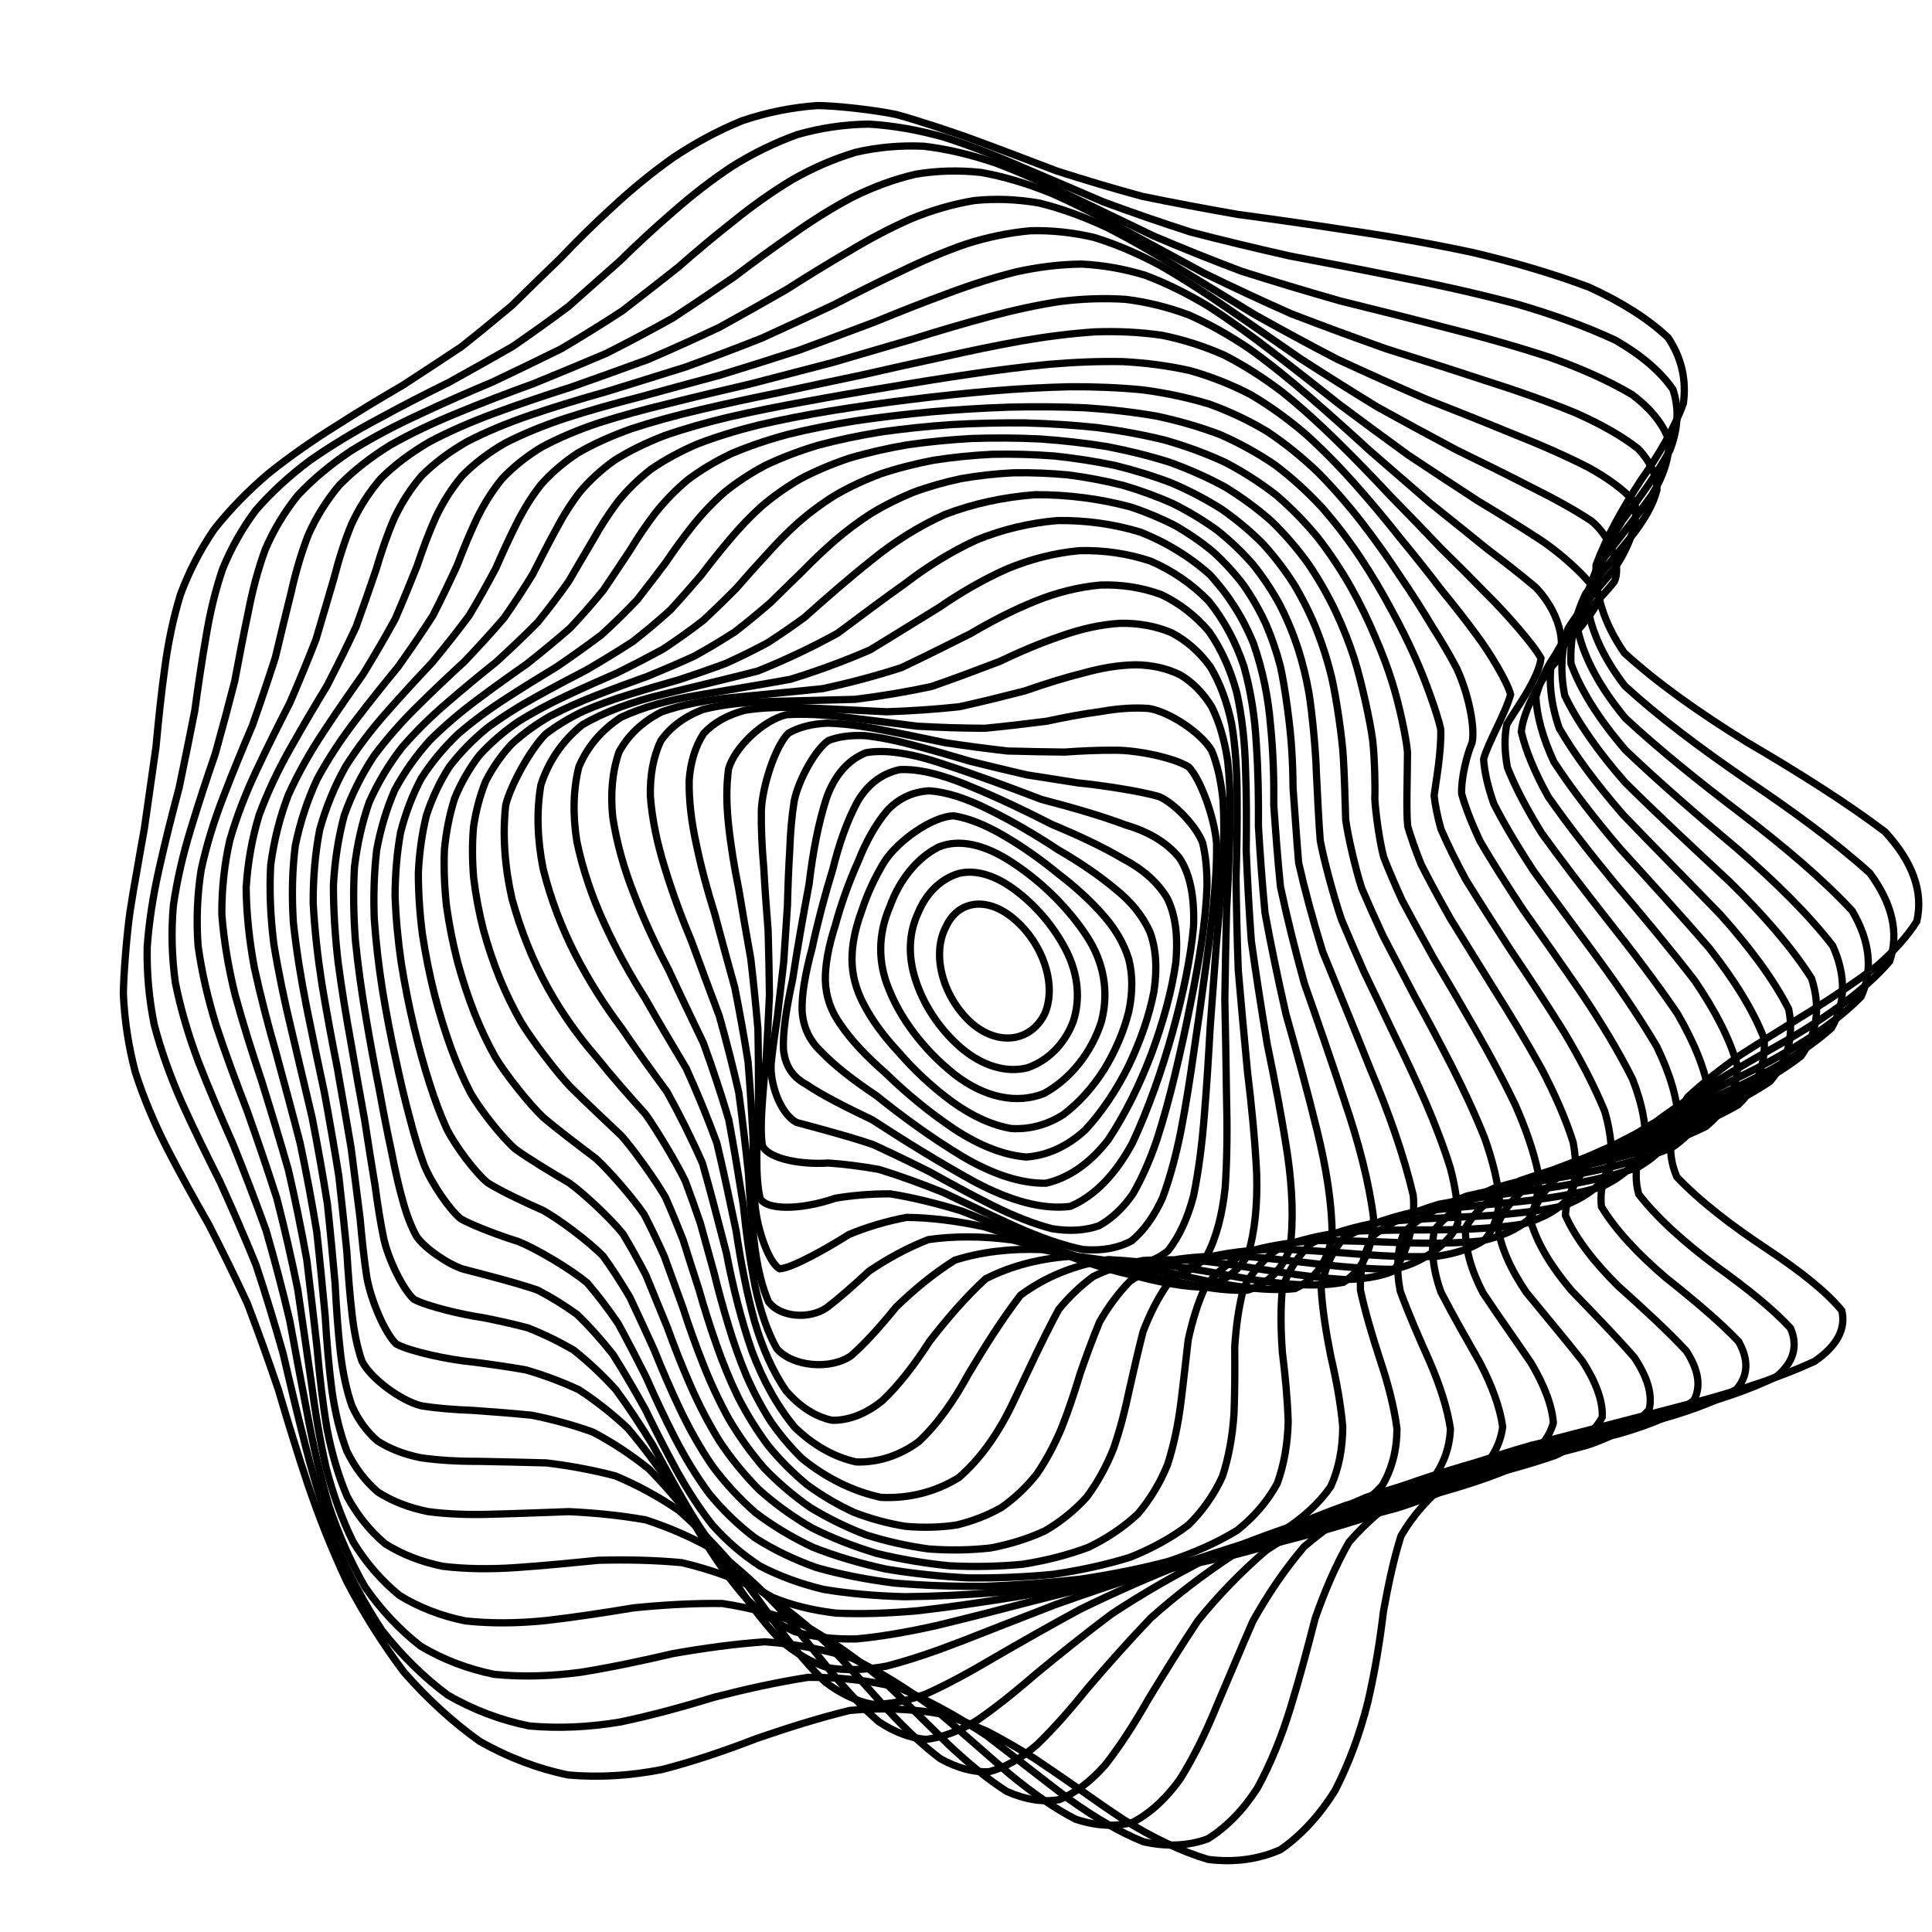 <svg xmlns="http://www.w3.org/2000/svg" version="1.1" xmlns:xlink="http://www.w3.org/1999/xlink" xmlns:svgjs="http://svgjs.dev/svgjs" viewBox="0 0 800 800"><defs><linearGradient x1="50%" y1="0%" x2="50%" y2="100%" id="ccchaos-grad"><stop stop-color="hsl(265, 55%, 30%)" stop-opacity="1" offset="0%"></stop><stop stop-color="hsl(265, 55%, 60%)" stop-opacity="1" offset="100%"></stop></linearGradient></defs><g stroke-width="3" stroke="url(#ccchaos-grad)" fill="none" stroke-linecap="round"><path d="M371.14 47.43C379.48 49.65 396.06 55.14 404.33 58.25 415.38 62.31 426.47 66.56 437.67 70.83 449.07 74.48 460.77 77.97 472.9 81.28 485.44 83.87 498.63 86.35 512.56 88.79 527.07 90.75 542.43 92.92 558.57 95.41 575.13 97.81 592.21 100.81 609.49 104.48 626.4 108.42 642.73 113.21 657.85 118.86 671.29 124.98 682.47 131.99 690.76 139.85 696.29 148.18 698.4 157.29 697.04 167.06 693.37 177.2 687.18 187.89 679.37 199.01 671.97 210.36 665.35 222.04 660.89 233.94 660.41 245.95 664.13 258.11 672.61 270.36 686.02 282.64 703.38 294.98 723.38 307.34 744.4 319.69 764.2 332.07 780.55 344.44 791.91 356.8 796.54 369.17 793.7 381.52 789.8 387.7 784.22 393.87 777.14 400.04 768.99 406.2 759.85 412.36 750.04 418.5 740.11 424.64 730.3 430.69 720.97 436.65 712.49 442.61 705.06 448.47 698.87 454.23 691.21 465.72 689.82 476.78 694.33 487.34 704.34 497.83 717.44 507.77 731.53 517.09 745.39 526.29 756.24 534.84 762.65 542.68 764.46 550.38 760.56 557.39 751.37 563.71 737.89 569.96 720.85 575.62 701.63 580.77 681.46 586.09 661.55 591.11 642.92 596 626.26 601.43 612.06 607.05 600.45 613.05 591.57 620 584.96 627.62 580.11 636.03 577.1 645.61 574.87 656.06 572.85 667.31 571.4 679.48 569.35 692.12 566.37 704.92 563.12 717.79 558.62 730.11 552.82 741.39 546.5 751.55 538.93 759.86 530.24 765.9 521.13 769.93 511.09 771.3 500.28 769.95 489.26 766.67 477.66 761.11 465.59 753.67 459.53 749.69 453.38 745.44 447.15 741.02 440.91 736.68 434.59 732.33 428.21 728.05 421.82 724.09 415.44 720.41 409.07 717.05 402.7 714.19 396.33 711.75 389.98 709.74 377.26 707.5 364.55 707.07 351.83 708.26 339.05 711.39 326.22 715.42 313.33 719.86 300.36 724.89 287.32 729.32 274.26 732.69 261.2 735.28 248.19 736.11 235.35 734.99 222.73 732.4 210.45 727.72 198.69 721.09 187.44 713.06 176.91 703.4 167.28 692.42 158.36 680.59 150.42 667.92 143.54 654.71 137.27 641.3 131.91 627.75 127.35 614.27 122.94 601.03 118.97 588.05 115.26 575.4 111.1 563.17 106.86 551.29 102.43 539.73 97.26 528.56 91.87 517.63 86.34 506.86 80.34 496.37 74.53 485.92 69.14 475.44 63.9 465.12 59.48 454.67 56.06 444.05 53.24 433.49 51.58 422.69 51.08 411.64 51.14 403.33 52.57 386.37 53.81 377.72 54.68 371.94 55.67 366.16 56.73 360.39 57.71 354.62 58.73 348.86 59.77 343.13 61.41 331.67 63.03 320.33 64.61 309.15 65.62 298.04 66.78 287.16 68.23 276.57 69.62 266.11 71.72 256 74.68 246.32 78.19 236.8 82.84 227.77 88.63 219.27 95.17 210.95 102.76 203.19 111.23 196.01 120.06 188.95 129.4 182.43 139.01 176.44 148.37 170.43 157.65 164.83 166.72 159.58 175.13 154.09 183.22 148.8 191.02 143.61 198.13 137.97 205.07 132.28 211.98 126.5 218.43 120.13 225.07 113.62 232 106.98 238.78 99.83 246.02 92.67 253.77 85.62 261.57 78.38 269.93 71.51 278.82 65.22 287.83 59.2 297.34 54.06 307.28 50 317.3 46.61 327.69 44.49 338.37 43.71 346.42 43.73 362.81 45.62 371.13 47.43" stroke-dasharray="0 0" transform="rotate(0, 400, 400)" opacity="0.38"></path><path d="M373.63 57.75C384.48 60.63 395.45 64.29 406.54 68.5 417.69 72.56 429.06 76.81 440.69 81.1 452.53 84.81 464.79 88.39 477.57 91.78 490.69 94.48 504.46 97.06 518.9 99.57 533.73 101.58 549.2 103.74 565.18 106.16 581.25 108.43 597.45 111.21 613.41 114.58 628.65 118.14 642.88 122.48 655.52 127.61 666.33 133.14 674.72 139.53 680.24 146.72 683.27 154.37 683.25 162.78 680.3 171.87 675.72 181.34 669.37 191.38 662.16 201.9 656.01 212.66 651.2 223.8 648.93 235.22 650.66 246.76 656.47 258.51 666.62 270.38 681.08 282.31 698.8 294.32 718.45 306.36 738.52 318.42 756.96 330.5 771.77 342.56 781.71 354.63 785.27 366.68 781.88 378.67 772.58 390.68 757.85 402.62 739.49 414.46 720.69 426.31 703.48 437.75 689.97 448.76 681.95 459.74 679.7 470.25 682.98 480.25 691.55 490.18 703.34 499.56 716.48 508.34 729.94 517.03 741.12 525.09 748.61 532.51 752.16 539.85 750.53 546.58 743.86 552.72 732.98 558.88 718.3 564.58 700.97 569.9 682.11 575.47 662.78 580.89 644.02 586.29 626.51 592.29 610.89 598.57 597.44 605.28 586.38 612.91 577.5 621.19 570.48 630.22 565.4 640.28 561.43 651.07 558.08 662.51 555.61 674.66 553 687.09 549.87 699.5 546.8 711.8 542.8 723.41 537.75 733.87 532.39 743.17 525.89 750.63 518.31 755.89 510.42 759.25 501.54 760.11 491.81 758.45 481.88 755.04 471.23 749.53 459.98 742.31 448.66 734.57 436.82 726.18 424.54 717.74 412.25 710.5 399.84 704.44 387.35 699.87 374.86 697.46 362.27 696.72 349.61 697.5 336.93 700.12 324.16 703.65 311.33 707.65 298.51 712.32 285.65 716.54 272.83 719.91 260.13 722.69 247.57 723.94 235.29 723.44 223.33 721.65 211.83 717.93 200.94 712.36 190.61 705.46 181.07 696.94 172.46 687.06 164.52 676.28 157.53 664.55 151.53 652.14 146.01 639.41 141.28 626.38 137.21 613.27 133.15 600.25 129.38 587.37 125.76 574.71 121.58 562.37 117.24 550.31 112.65 538.54 107.31 527.11 101.74 515.91 96.04 504.9 89.91 494.15 84 483.5 78.54 472.89 73.29 462.44 68.89 451.93 65.53 441.34 62.84 430.81 61.32 420.14 60.99 409.3 61.22 398.47 62.4 387.46 64.36 376.26 66.27 365.06 68.49 353.96 70.82 342.98 72.54 332.02 74.17 321.23 75.7 310.65 76.6 300.12 77.58 289.86 78.79 279.93 79.88 270.1 81.63 260.64 84.18 251.62 87.25 242.73 91.43 234.31 96.75 226.41 102.84 218.63 110.02 211.37 118.15 204.64 126.75 197.97 135.96 191.78 145.55 186.03 155.05 180.2 164.57 174.7 173.96 169.47 182.8 163.97 191.35 158.59 199.61 153.26 207.18 147.46 214.53 141.6 221.74 135.63 228.42 129.1 235.16 122.44 242.06 115.69 248.69 108.48 255.66 101.31 263.03 94.3 270.33 87.16 278.12 80.43 286.41 74.3 294.73 68.49 303.56 63.56 312.85 59.7 322.17 56.5 331.93 54.54 342.08 53.88 352.24 53.96 362.76 55.27 373.62 57.74" stroke-dasharray="0 0" transform="rotate(2.906, 400, 400)" opacity="0.93"></path><path d="M378.92 68.06C389.58 70.93 400.5 74.56 411.67 78.74 422.9 82.77 434.48 87.03 446.43 91.33 458.56 95.1 471.17 98.75 484.31 102.23 497.7 105.04 511.66 107.72 526.15 110.32 540.83 112.4 555.91 114.58 571.18 116.96 586.25 119.14 601.08 121.74 615.28 124.86 628.5 128.1 640.39 132.03 650.45 136.69 658.67 141.68 664.45 147.46 667.52 154.02 668.48 160.99 666.83 168.72 662.85 177.11 657.91 185.87 651.9 195.24 645.71 205.1 641.1 215.23 638.26 225.76 638.18 236.61 642.01 247.63 649.68 258.88 661.24 270.28 676.47 281.78 694.29 293.38 713.41 305.03 732.41 316.72 749.44 328.43 762.75 340.12 771.34 351.83 773.91 363.51 770.02 375.11 760.75 386.72 746.51 398.25 728.95 409.65 710.96 421.04 694.38 432.01 681.1 442.53 672.79 453.02 669.75 463.03 671.87 472.53 679.05 481.98 689.5 490.88 701.6 499.22 714.5 507.49 725.76 515.19 734.03 522.32 739.05 529.42 739.43 536.01 735.12 542.11 726.8 548.31 714.56 554.16 699.36 559.75 682.19 565.67 663.93 571.54 645.56 577.51 627.78 584.09 611.28 591.01 596.48 598.38 583.61 606.62 572.72 615.48 563.66 625 556.47 635.41 550.6 646.42 545.64 657.91 541.78 669.92 538.16 682.03 534.41 693.95 530.99 705.62 526.99 716.47 522.21 726.1 517.33 734.56 511.5 741.19 504.71 745.71 497.7 748.44 489.76 748.84 480.93 746.89 471.94 743.38 462.17 737.95 451.69 730.96 441.14 723.53 429.98 715.5 418.25 707.42 406.52 700.46 394.54 694.56 382.39 690.01 370.26 687.46 357.96 686.43 345.54 686.82 333.15 688.96 320.66 692 308.12 695.54 295.68 699.82 283.24 703.81 270.91 707.1 258.8 710 246.92 711.56 235.41 711.59 224.3 710.5 213.73 707.65 203.85 703.06 194.54 697.23 186.05 689.83 178.48 681.04 171.5 671.34 165.42 660.61 160.21 649.11 155.35 637.16 151.14 624.79 147.45 612.19 143.62 599.57 139.95 586.95 136.3 574.45 132.03 562.15 127.52 550.06 122.72 538.21 117.18 526.63 111.41 515.27 105.54 504.11 99.29 493.18 93.3 482.37 87.81 471.67 82.58 461.11 78.25 450.56 74.99 440 72.44 429.51 71.08 418.94 70.94 408.3 71.37 397.67 72.75 386.92 74.91 376.08 77.01 365.24 79.39 354.55 81.84 344.05 83.65 333.56 85.31 323.29 86.81 313.27 87.64 303.3 88.49 293.62 89.49 284.3 90.32 275.04 91.72 266.18 93.88 257.76 96.49 249.42 100.18 241.55 104.99 234.16 110.57 226.84 117.27 220 124.97 213.63 133.24 207.26 142.21 201.29 151.68 195.71 161.2 189.98 170.86 184.51 180.5 179.26 189.71 173.68 198.7 168.17 207.42 162.68 215.51 156.72 223.34 150.67 230.97 144.51 238.04 137.83 245.06 131.05 252.14 124.21 258.85 116.99 265.78 109.84 273.01 102.89 280.06 95.87 287.53 89.31 295.45 83.37 303.3 77.77 311.65 73.06 320.47 69.4 329.28 66.4 338.56 64.6 348.31 64.06 358.05 64.22 368.25 65.58 378.91 68.06" stroke-dasharray="0 0" transform="rotate(5.812, 400, 400)" opacity="0.98"></path><path d="M386.47 78.37C396.98 81.23 407.84 84.82 419.04 88.95 430.3 92.97 441.97 97.21 454.06 101.52 466.28 105.33 478.98 109.05 492.14 112.62 505.44 115.54 519.19 118.33 533.28 121.03 547.36 123.19 561.57 125.42 575.67 127.79 589.33 129.92 602.42 132.39 614.56 135.31 625.58 138.28 635.06 141.85 642.6 146.08 648.4 150.57 651.89 155.81 652.93 161.76 652.31 168.08 649.58 175.13 645.13 182.83 640.33 190.89 635.09 199.55 630.27 208.72 627.4 218.18 626.59 228.06 628.64 238.29 634.41 248.71 643.69 259.39 656.39 270.26 672.11 281.25 689.8 292.37 708.2 303.55 726.04 314.8 741.65 326.08 753.49 337.35 760.8 348.64 762.45 359.9 758.13 371.08 748.92 382.27 735.18 393.36 718.4 404.3 701.23 415.25 685.27 425.76 672.24 435.82 663.71 445.86 659.96 455.42 661 464.48 666.85 473.51 675.96 482.03 686.95 490.02 699.12 497.98 710.25 505.43 719.03 512.39 725.2 519.37 727.33 525.93 725.18 532.11 719.29 538.44 709.52 544.54 696.59 550.49 681.39 556.81 664.59 563.17 647.11 569.71 629.61 576.85 612.79 584.37 597.15 592.34 582.96 601.1 570.44 610.42 559.58 620.31 550.43 630.94 542.66 642.03 535.99 653.44 530.51 665.19 525.58 676.89 520.83 688.24 516.64 699.21 512.18 709.28 507.24 718.08 502.39 725.7 496.83 731.54 490.47 735.35 484 737.51 476.7 737.49 468.56 735.3 460.31 731.71 451.27 726.38 441.49 719.62 431.65 712.5 421.15 704.84 410.01 697.11 398.87 690.42 387.42 684.68 375.74 680.17 364.09 677.49 352.23 676.2 340.24 676.22 328.33 677.91 316.32 680.46 304.31 683.55 292.44 687.43 280.65 691.13 269.04 694.3 257.71 697.23 246.7 699.02 236.13 699.47 226.01 698.98 216.49 696.89 207.69 693.2 199.45 688.38 192 682.04 185.43 674.34 179.36 665.72 174.09 656.03 169.57 645.48 165.24 634.42 161.43 622.82 157.98 610.87 154.26 598.78 150.58 586.58 146.81 574.39 142.36 562.29 137.63 550.32 132.59 538.53 126.82 526.94 120.85 515.53 114.82 504.32 108.48 493.3 102.45 482.42 96.96 471.67 91.8 461.05 87.56 450.49 84.44 439.98 82.05 429.54 80.88 419.09 80.92 408.63 81.55 398.19 83.12 387.71 85.46 377.2 87.74 366.69 90.27 356.39 92.83 346.34 94.73 336.29 96.45 326.49 97.96 317 98.75 307.53 99.49 298.39 100.32 289.61 100.92 280.89 102.01 272.55 103.79 264.65 105.95 256.79 109.14 249.38 113.41 242.41 118.43 235.47 124.59 228.95 131.78 222.85 139.6 216.7 148.23 210.88 157.46 205.38 166.87 199.69 176.55 194.2 186.33 188.85 195.82 183.16 205.18 177.5 214.32 171.83 222.92 165.69 231.26 159.46 239.38 153.14 246.94 146.34 254.39 139.46 261.79 132.56 268.78 125.34 275.88 118.24 283.18 111.39 290.23 104.53 297.61 98.15 305.36 92.42 312.98 87.05 321.05 82.57 329.59 79.12 338.07 76.31 347.04 74.67 356.52 74.25 365.97 74.5 375.94 75.89 386.46 78.37" stroke-dasharray="0 0" transform="rotate(8.719, 400, 400)" opacity="0.26"></path><path d="M395.45 88.68C405.85 91.52 416.62 95.07 427.76 99.15 438.95 103.13 450.56 107.35 462.56 111.66 474.65 115.52 487.14 119.29 499.98 122.94 512.87 125.97 526.02 128.88 539.28 131.67 552.38 133.94 565.34 136.24 577.9 138.63 589.86 140.73 600.99 143.13 610.94 145.89 619.73 148.63 626.88 151.91 632.11 155.77 636.6 162.19 633.59 178.85 627.55 189.08 623.36 196.44 619.26 204.39 616.04 212.87 615.02 221.62 616.24 230.82 620.29 240.39 627.78 250.16 638.42 260.23 651.95 270.51 667.91 280.92 685.25 291.5 702.79 302.16 719.39 312.9 733.57 323.7 743.98 334.49 750.09 345.33 750.9 356.13 746.21 366.85 737.1 377.59 723.86 388.24 707.85 398.73 691.47 409.22 676.14 419.3 663.4 428.93 654.7 438.55 650.33 447.72 650.37 456.42 654.95 465.1 662.74 473.31 672.57 481.05 683.89 488.8 694.67 496.1 703.71 502.99 710.75 509.95 714.32 516.58 714.08 522.92 710.45 529.47 703.08 535.88 692.49 542.23 679.45 548.97 664.43 555.84 648.25 562.92 631.54 570.58 614.94 578.62 599 587.1 584.02 596.27 570.32 605.93 558.03 616.06 547.19 626.77 537.69 637.81 529.34 649.02 522.19 660.41 515.78 671.6 509.82 682.32 504.54 692.56 499.29 701.82 493.83 709.79 488.62 716.6 482.94 721.68 476.67 724.83 470.41 726.46 463.45 726.06 455.77 723.67 448.02 720.04 439.54 714.81 430.36 708.3 421.13 701.49 411.23 694.18 400.7 686.8 390.18 680.38 379.31 674.81 368.2 670.34 357.13 667.55 345.86 666.03 334.47 665.71 323.19 666.96 311.85 669.05 300.55 671.69 289.44 675.15 278.47 678.54 267.76 681.52 257.37 684.41 247.36 686.35 237.86 687.13 228.8 687.14 220.37 685.71 212.67 682.82 205.46 678.93 199.01 673.58 193.36 666.92 188.09 659.38 183.5 650.74 179.52 641.19 175.6 631.07 172.03 620.33 168.7 609.13 164.96 597.71 161.17 586.05 157.2 574.31 152.51 562.58 147.51 550.88 142.2 539.28 136.21 527.82 130.05 516.49 123.88 505.33 117.48 494.32 111.44 483.45 105.99 472.73 100.94 462.12 96.85 451.6 93.88 441.18 91.68 430.82 90.7 420.5 90.93 410.23 91.75 399.98 93.5 389.75 96 379.55 98.45 369.35 101.11 359.42 103.79 349.78 105.8 340.13 107.58 330.78 109.11 321.76 109.9 312.74 110.58 304.08 111.28 295.78 111.68 287.51 112.5 279.63 113.91 272.16 115.65 264.71 118.33 257.67 122.04 251.04 126.48 244.39 132.03 238.11 138.65 232.19 145.94 226.17 154.11 220.43 162.97 214.94 172.15 209.23 181.71 203.66 191.49 198.19 201.14 192.36 210.75 186.53 220.23 180.67 229.28 174.37 238.11 167.98 246.73 161.5 254.83 154.6 262.77 147.66 270.61 140.74 278.01 133.56 285.45 126.55 292.99 119.83 300.24 113.14 307.72 106.97 315.49 101.46 323.1 96.33 331.09 92.08 339.51 88.85 347.84 86.24 356.64 84.76 365.96 84.45 375.23 84.78 385.05 86.21 395.44 88.68" stroke-dasharray="0 0" transform="rotate(11.625, 400, 400)" opacity="0.84"></path><path d="M404.93 98.99C415.2 101.81 425.82 105.31 436.79 109.32 447.79 113.27 459.16 117.46 470.84 121.76 482.56 125.64 494.57 129.47 506.78 133.19 518.93 136.33 531.14 139.35 543.26 142.25 555.07 144.63 566.5 147.01 577.31 149.46 587.42 151.58 596.51 153.93 604.3 156.58 613.5 160.67 621.33 171.54 619.92 178.57 617.71 183.71 614.42 189.5 610.53 195.89 607.3 202.57 604.62 209.84 603.16 217.62 604.04 225.66 607.21 234.17 613.08 243.06 622.05 252.15 633.76 261.56 647.84 271.22 663.78 281.01 680.59 290.99 697.13 301.09 712.44 311.28 725.19 321.54 734.25 331.82 739.22 342.15 739.27 352.47 734.27 362.72 725.29 372.99 712.56 383.17 697.3 393.22 681.71 403.27 667 412.93 654.58 422.18 645.76 431.42 640.86 440.24 639.98 448.64 643.36 457.04 649.85 465.02 658.48 472.6 668.84 480.2 679.1 487.44 688.15 494.35 695.77 501.37 700.49 508.13 701.9 514.71 700.31 521.52 695.2 528.27 686.93 535.04 676.15 542.2 663.14 549.53 648.59 557.11 633.1 565.23 617.21 573.71 601.51 582.58 586.27 592.05 571.9 601.93 558.63 612.16 546.48 622.83 535.54 633.69 525.7 644.59 516.97 655.52 509.08 666.13 501.81 676.16 495.28 685.63 489.01 694.08 482.79 701.23 476.92 707.25 470.82 711.61 464.35 714.15 457.98 715.29 451.1 714.56 443.64 712.01 436.16 708.35 428.07 703.26 419.36 696.99 410.61 690.48 401.26 683.52 391.32 676.49 381.39 670.34 371.15 664.94 360.68 660.52 350.27 657.64 339.69 655.91 329.04 655.29 318.5 656.13 307.97 657.77 297.54 659.96 287.31 662.99 277.3 666.04 267.61 668.8 258.23 671.59 249.29 673.59 240.9 674.6 232.92 675.01 225.56 674.15 218.91 671.96 212.66 668.89 207.11 664.47 202.25 658.79 197.63 652.28 193.57 644.68 189.99 636.14 186.3 627.01 182.84 617.18 179.48 606.82 175.63 596.16 171.63 585.18 167.38 574.01 162.41 562.76 157.12 551.47 151.52 540.2 145.32 529 138.99 517.88 132.71 506.89 126.29 496 120.29 485.24 114.93 474.63 110.02 464.1 106.11 453.69 103.33 443.4 101.34 433.16 100.56 423 100.98 412.94 101.99 402.89 103.91 392.91 106.55 383.01 109.15 373.12 111.94 363.52 114.71 354.25 116.83 344.98 118.7 336.02 120.28 327.41 121.09 318.81 121.74 310.55 122.35 302.67 122.6 294.79 123.18 287.28 124.27 280.17 125.6 273.04 127.8 266.28 130.95 259.9 134.78 253.45 139.7 247.33 145.67 241.52 152.36 235.56 159.97 229.83 168.35 224.3 177.15 218.51 186.45 212.83 196.09 207.21 205.74 201.23 215.47 195.23 225.16 189.18 234.56 182.72 243.8 176.19 252.85 169.6 261.47 162.64 269.92 155.67 278.23 148.76 286.13 141.65 294 134.76 301.9 128.19 309.48 121.71 317.22 115.76 325.17 110.49 332.93 105.62 341 101.61 349.43 98.6 357.76 96.19 366.52 94.87 375.75 94.66 384.94 95.07 394.65 96.53 404.92 98.99" stroke-dasharray="0 0" transform="rotate(14.531, 400, 400)" opacity="0.49"></path><path d="M413.87 109.31C423.99 112.09 434.39 115.53 445.06 119.48 455.75 123.38 466.7 127.53 477.85 131.81 488.99 135.71 500.27 139.59 511.58 143.37 522.75 146.61 533.78 149.73 544.51 152.75 554.85 155.25 564.62 157.73 573.59 160.25 585.4 163.58 601.2 171.22 604.5 175.93 604.87 181.23 598.84 194.86 594.43 203.27 592.46 209.32 591.38 215.92 591.75 223.03 594.48 230.38 599.45 238.19 606.92 246.4 617.11 254.79 629.6 263.53 643.96 272.54 659.65 281.68 675.74 291.04 691.19 300.55 705.18 310.14 716.53 319.84 724.27 329.59 728.2 339.38 727.56 349.19 722.31 358.95 713.49 368.74 701.27 378.46 686.75 388.08 671.93 397.7 657.85 406.96 645.76 415.86 636.9 424.76 631.53 433.29 629.82 441.45 632.07 449.62 637.3 457.43 644.72 464.92 654.05 472.45 663.63 479.69 672.47 486.68 680.4 493.8 685.98 500.76 688.73 507.6 688.93 514.69 685.9 521.79 679.84 528.96 671.34 536.51 660.46 544.26 647.78 552.25 633.86 560.74 619.12 569.55 604.12 578.7 589.15 588.35 574.63 598.3 560.86 608.5 547.87 619.01 535.86 629.58 524.83 640.06 514.75 650.45 505.52 660.41 496.99 669.72 489.2 678.41 481.82 686.05 474.7 692.4 467.99 697.66 461.26 701.35 454.38 703.32 447.66 704.02 440.62 703 433.19 700.32 425.78 696.67 417.9 691.71 409.53 685.69 401.14 679.49 392.25 672.87 382.87 666.17 373.49 660.29 363.87 655.06 354.1 650.71 344.38 647.77 334.55 645.85 324.72 644.94 315 645.4 305.36 646.61 295.88 648.37 286.61 650.97 277.61 653.65 268.99 656.15 260.66 658.79 252.79 660.78 245.48 661.94 238.52 662.65 232.16 662.24 226.45 660.65 221.03 658.31 216.22 654.73 212 649.96 207.87 644.43 204.17 637.82 200.8 630.28 197.2 622.15 193.71 613.27 190.2 603.8 186.12 593.98 181.84 583.76 177.26 573.26 171.98 562.63 166.38 551.86 160.52 541.05 154.12 530.23 147.67 519.45 141.32 508.74 134.93 498.09 129.01 487.54 123.79 477.12 119.07 466.77 115.36 456.53 112.8 446.42 111.03 436.35 110.46 426.39 111.07 416.55 112.25 406.73 114.32 397 117.1 387.4 119.82 377.79 122.73 368.51 125.6 359.58 127.83 350.64 129.79 342.04 131.43 333.79 132.3 325.53 132.96 317.63 133.52 310.08 133.66 302.52 134.05 295.32 134.86 288.48 135.82 281.6 137.56 275.05 140.17 268.83 143.39 262.52 147.66 256.48 152.95 250.7 158.96 244.75 165.92 238.98 173.71 233.36 182.01 227.47 190.9 221.65 200.24 215.86 209.72 209.72 219.41 203.55 229.16 197.34 238.76 190.75 248.28 184.11 257.67 177.43 266.72 170.44 275.63 163.48 284.39 156.62 292.8 149.63 301.12 142.89 309.43 136.5 317.43 130.25 325.52 124.55 333.74 119.53 341.76 114.92 350.01 111.16 358.55 108.37 366.98 106.16 375.77 104.99 384.98 104.89 394.13 105.38 403.75 106.86 413.86 109.3" stroke-dasharray="0 0" transform="rotate(17.438, 400, 400)" opacity="0.67"></path><path d="M421.34 119.62C431.25 122.36 441.34 125.75 451.59 129.62 461.84 133.46 472.22 137.57 482.66 141.82 493.05 145.73 503.42 149.63 513.63 153.46 523.66 156.8 533.37 160.02 542.6 163.15 551.41 165.78 559.5 168.37 566.68 170.97 581.38 178.14 587.8 191.2 585.25 197.04 582.38 203.59 579.37 219.67 581.87 229.13 586.32 235.81 592.9 242.95 601.71 250.49 612.83 258.2 625.82 266.26 640.2 274.61 655.43 283.1 670.66 291.82 684.93 300.72 697.58 309.7 707.56 318.82 714.07 328.01 717.02 337.25 715.77 346.54 710.33 355.82 701.69 365.12 689.99 374.39 676.2 383.58 662.13 392.78 648.68 401.68 636.96 410.27 628.09 418.85 622.33 427.13 619.89 435.1 621.08 443.08 625.12 450.79 631.33 458.23 639.56 465.73 648.34 473.02 656.78 480.14 664.76 487.39 670.9 494.55 674.71 501.67 676.4 509.03 675.21 516.45 671.21 523.98 664.91 531.86 656.2 539.95 645.54 548.27 633.43 557.02 620.18 566.05 606.29 575.36 592.07 585.04 577.91 594.95 564.12 604.99 550.79 615.22 538.16 625.4 526.32 635.36 515.22 645.15 504.91 654.42 495.31 662.96 486.36 670.87 477.93 677.71 469.88 683.29 462.27 687.83 454.81 690.88 447.39 692.34 440.17 692.65 432.82 691.38 425.26 688.6 417.76 684.98 409.95 680.17 401.79 674.41 393.64 668.52 385.12 662.23 376.24 655.86 367.36 650.24 358.34 645.19 349.27 640.92 340.23 637.92 331.18 635.84 322.2 634.67 313.32 634.77 304.59 635.58 296.09 636.92 287.78 639.09 279.79 641.4 272.21 643.61 264.87 646.04 258.01 647.96 251.69 649.19 242.88 650.08 228.34 645.82 222.44 640.46 218.62 635.83 215.1 630.17 211.78 623.59 208.13 616.44 204.47 608.53 200.7 599.97 196.33 591.04 191.7 581.65 186.77 571.9 181.17 561.98 175.28 551.83 169.17 541.58 162.62 531.27 156.09 520.92 149.73 510.6 143.41 500.3 137.63 490.06 132.58 479.92 128.09 469.83 124.62 459.83 122.3 449.96 120.77 440.13 120.41 430.4 121.2 420.81 122.55 411.24 124.76 401.78 127.65 392.46 130.49 383.14 133.49 374.16 136.46 365.54 138.79 356.91 140.85 348.61 142.58 340.67 143.52 332.71 144.22 325.09 144.77 317.82 144.85 310.52 145.1 303.55 145.67 296.9 146.31 290.2 147.63 283.79 149.73 277.66 152.36 271.42 155.96 265.41 160.56 259.61 165.84 253.62 172.09 247.77 179.2 242.02 186.87 236.01 195.23 230.04 204.11 224.09 213.26 217.8 222.73 211.48 232.37 205.13 241.98 198.44 251.62 191.72 261.2 185 270.56 178.02 279.81 171.11 288.94 164.35 297.78 157.5 306.53 150.94 315.23 144.78 323.66 138.77 332.11 133.33 340.63 128.58 348.96 124.24 357.44 120.74 366.13 118.16 374.72 116.15 383.58 115.13 392.77 115.14 401.91 115.69 411.42 117.2 421.33 119.62" stroke-dasharray="0 0" transform="rotate(20.344, 400, 400)" opacity="0.67"></path><path d="M426.53 129.93C436.17 132.63 445.87 135.95 455.59 139.75 465.3 143.52 474.99 147.57 484.59 151.78 494.11 155.68 503.45 159.6 512.48 163.48 521.29 166.89 529.64 170.22 537.38 173.44 547.97 177.56 563.77 185.16 568.46 188.94 570.91 197.02 567.08 212.77 566.25 219.69 567.29 224.62 569.59 230.04 573.5 235.93 579.52 241.99 587.46 248.49 597.33 255.38 609.1 262.43 622.3 269.84 636.46 277.55 651.05 285.38 665.28 293.47 678.33 301.76 689.63 310.13 698.29 318.66 703.64 327.3 705.71 335.99 703.92 344.75 698.33 353.55 689.91 362.36 678.73 371.18 665.65 379.98 652.32 388.77 639.49 397.33 628.16 405.63 619.34 413.93 613.27 421.99 610.17 429.8 610.4 437.64 613.29 445.27 618.33 452.7 625.42 460.2 633.3 467.56 641.17 474.81 648.97 482.21 655.41 489.57 659.97 496.93 662.86 504.53 663.24 512.23 661.08 520.05 656.84 528.18 650.24 536.52 641.63 545.07 631.49 553.96 619.98 563.09 607.53 572.42 594.46 582.02 581.09 591.76 567.77 601.52 554.57 611.37 541.8 621.06 529.59 630.44 517.88 639.56 506.82 648.11 496.42 655.88 486.55 663 477.23 669.06 468.36 673.9 459.9 677.77 451.71 680.24 443.72 681.22 435.95 681.19 428.2 679.71 420.41 676.86 412.71 673.29 404.87 668.65 396.84 663.14 388.83 657.55 380.6 651.6 372.15 645.55 363.69 640.18 355.23 635.32 346.81 631.13 338.42 628.1 330.12 625.89 321.96 624.49 313.89 624.26 306.04 624.68 298.48 625.62 291.07 627.37 284.01 629.29 277.38 631.19 267.94 634.27 251.77 637.53 245.04 636.94 238.83 634.64 227.91 624.13 222.73 616.06 218.89 609.86 214.96 602.89 210.85 595.25 206.13 587.23 201.13 578.7 195.83 569.77 189.92 560.61 183.77 551.18 177.47 541.56 170.82 531.85 164.25 522.04 157.94 512.2 151.76 502.35 146.16 492.51 141.34 482.74 137.1 472.98 133.9 463.3 131.83 453.74 130.54 444.19 130.4 434.75 131.37 425.44 132.88 416.14 135.21 406.97 138.2 397.93 141.13 388.9 144.23 380.21 147.28 371.87 149.72 363.51 151.88 355.49 153.7 347.81 154.75 340.1 155.51 332.72 156.09 325.66 156.15 318.56 156.3 311.75 156.7 305.24 157.07 298.66 158.01 292.33 159.65 286.24 161.72 280.02 164.68 273.99 168.58 268.12 173.12 262.06 178.61 256.1 184.97 250.22 191.92 244.09 199.61 237.97 207.9 231.86 216.56 225.44 225.62 219.01 234.97 212.54 244.41 205.79 253.97 199.04 263.57 192.32 273.06 185.39 282.5 178.58 291.86 171.95 301.01 165.29 310.09 158.94 319.09 153.02 327.88 147.28 336.66 142.13 345.44 137.65 354.06 133.58 362.77 130.33 371.6 127.98 380.34 126.16 389.26 125.29 398.4 125.39 407.51 126.01 416.88 127.53 426.52 129.93" stroke-dasharray="0 0" transform="rotate(23.25, 400, 400)" opacity="0.63"></path><path d="M428.88 140.24C438.19 142.89 447.42 146.14 456.53 149.85 465.62 153.56 474.55 157.54 483.25 161.69 491.85 165.58 500.13 169.5 507.97 173.4 515.59 176.89 522.64 180.3 529 183.62 537.59 187.92 549.65 195.84 552.87 199.7 554.39 207.6 553.28 222.32 554.62 228.66 557.22 233.13 561.14 238.05 566.61 243.41 573.96 248.89 582.99 254.81 593.64 261.11 605.76 267.53 618.92 274.31 632.63 281.41 646.42 288.61 659.57 296.08 671.35 303.78 681.33 311.55 688.73 319.5 693 327.6 694.26 335.74 692.01 343.99 686.33 352.32 678.14 360.65 667.48 369.04 655.1 377.45 642.49 385.87 630.29 394.1 619.36 402.14 610.63 410.18 604.32 418.04 600.65 425.72 600.01 433.43 601.84 441 605.73 448.43 611.68 455.94 618.58 463.38 625.75 470.75 633.17 478.27 639.65 485.8 644.67 493.37 648.46 501.16 650.11 509.05 649.54 517.08 647.14 525.38 642.53 533.86 635.93 542.52 627.81 551.44 618.17 560.54 607.39 569.76 595.78 579.17 583.58 588.61 571.13 598 558.53 607.36 546.06 616.49 533.91 625.23 522.04 633.65 510.64 641.44 499.77 648.44 489.3 654.78 479.34 660.1 469.84 664.23 460.69 667.47 451.89 669.41 443.38 669.98 435.09 669.64 426.95 667.99 418.91 665.11 410.97 661.6 403.03 657.14 395.07 651.9 387.13 646.6 379.11 640.97 371.02 635.24 362.93 630.13 354.96 625.45 347.13 621.36 339.32 618.31 331.69 615.98 324.3 614.38 316.96 613.85 309.9 613.92 303.17 614.47 296.54 615.81 290.3 617.35 284.48 618.92 276.13 621.63 261.76 624.86 255.66 624.66 249.82 623.04 238.93 614.54 233.44 607.71 229.31 602.4 225.02 596.33 220.52 589.59 215.42 582.48 210.05 574.82 204.4 566.72 198.22 558.38 191.86 549.71 185.41 540.79 178.72 531.76 172.19 522.56 165.98 513.28 159.98 503.96 154.62 494.61 150.06 485.27 146.12 475.94 143.21 466.64 141.41 457.43 140.38 448.23 140.45 439.12 141.59 430.12 143.24 421.14 145.68 412.26 148.75 403.52 151.76 394.77 154.93 386.36 158.06 378.28 160.6 370.18 162.86 362.4 164.79 354.94 165.95 347.45 166.82 340.26 167.46 333.36 167.54 326.41 167.65 319.73 167.92 313.3 168.08 306.78 168.71 300.49 169.94 294.39 171.49 288.16 173.86 282.07 177.08 276.12 180.87 269.98 185.58 263.91 191.15 257.89 197.31 251.64 204.24 245.39 211.82 239.15 219.83 232.64 228.34 226.12 237.21 219.59 246.29 212.82 255.58 206.08 264.99 199.4 274.41 192.58 283.85 185.9 293.26 179.44 302.56 173 311.8 166.9 320.98 161.24 330.02 155.8 339.01 150.93 347.96 146.74 356.81 142.96 365.67 139.96 374.58 137.82 383.42 136.2 392.35 135.47 401.39 135.67 410.41 136.34 419.57 137.88 428.87 140.24" stroke-dasharray="0 0" transform="rotate(26.156, 400, 400)" opacity="0.75"></path><path d="M428.16 150.56C437.06 153.15 445.76 156.32 454.22 159.94 462.65 163.56 470.8 167.47 478.59 171.56 486.28 175.41 493.54 179.33 500.27 183.24 506.81 186.78 512.72 190.26 517.91 193.68 529.55 202.28 538.05 214.1 538.38 218.19 538.77 222.35 541.24 232.2 544.8 238.04 548.9 242.13 554.28 246.62 561.08 251.51 569.51 256.5 579.35 261.88 590.46 267.64 602.67 273.49 615.55 279.7 628.62 286.22 641.48 292.82 653.48 299.71 663.97 306.85 672.67 314.04 678.87 321.44 682.14 329.02 682.68 336.63 680.04 344.38 674.31 352.25 666.39 360.13 656.25 368.11 644.55 376.15 632.65 384.2 621.07 392.13 610.56 399.92 601.97 407.71 595.48 415.39 591.34 422.95 589.91 430.55 590.75 438.06 593.55 445.49 598.37 453 604.24 460.48 610.6 467.95 617.47 475.55 623.76 483.2 628.99 490.91 633.36 498.81 635.99 506.82 636.71 514.96 635.9 523.32 633.08 531.83 628.38 540.47 622.23 549.31 614.5 558.25 605.51 567.25 595.57 576.35 584.83 585.4 573.57 594.31 561.95 603.12 550.21 611.62 538.54 619.67 526.92 627.37 515.59 634.4 504.64 640.63 493.93 646.22 483.64 650.82 473.78 654.3 464.18 656.96 454.96 658.41 446.06 658.61 437.36 658.01 428.9 656.24 420.65 653.34 412.5 649.92 404.46 645.64 396.53 640.66 388.63 635.66 380.79 630.35 372.99 624.92 365.2 620.07 357.64 615.58 350.32 611.59 343 608.55 335.95 606.12 329.2 604.34 322.48 603.54 316.08 603.29 310.04 603.48 301.25 605.01 285.71 609.11 278.96 610.85 272.54 612.13 260.99 611.09 255.54 608.41 251.62 605.94 247.7 602.65 243.69 598.58 239.2 594.08 234.51 588.85 229.59 582.97 224.12 576.73 218.39 569.94 212.44 562.67 206.04 555.16 199.52 547.28 193.01 539.11 186.35 530.8 179.92 522.27 173.89 513.62 168.13 504.89 163.05 496.09 158.79 487.25 155.17 478.4 152.56 469.55 151.05 460.75 150.27 451.95 150.55 443.21 151.85 434.56 153.63 425.91 156.16 417.36 159.3 408.91 162.38 400.47 165.6 392.32 168.8 384.49 171.43 376.64 173.79 369.08 175.83 361.81 177.13 354.51 178.11 347.47 178.84 340.7 178.99 333.86 179.11 327.26 179.31 320.88 179.32 314.41 179.71 308.11 180.59 301.98 181.69 295.72 183.51 289.57 186.09 283.53 189.18 277.3 193.11 271.12 197.87 264.99 203.2 258.64 209.3 252.29 216.08 245.95 223.33 239.39 231.13 232.82 239.38 226.28 247.91 219.54 256.74 212.86 265.77 206.28 274.9 199.6 284.14 193.1 293.4 186.86 302.65 180.67 311.88 174.84 321.05 169.47 330.16 164.33 339.22 159.77 348.22 155.87 357.16 152.36 366.07 149.62 374.95 147.7 383.79 146.26 392.64 145.67 401.51 145.96 410.36 146.68 419.25 148.23 428.15 150.55" stroke-dasharray="0 0" transform="rotate(29.062, 400, 400)" opacity="0.11"></path><path d="M424.43 160.87C432.87 163.41 441.01 166.49 448.81 170.01 456.57 173.54 463.95 177.36 470.9 181.37 477.75 185.19 484.1 189.08 489.88 192.99 497.99 198.34 510.55 208.23 514.89 212.79 520.23 220.79 524.95 232.93 527.08 237.52 529.53 240.61 532.7 244.03 536.83 247.78 542.27 251.54 548.89 255.68 556.78 260.17 566 264.73 576.35 269.65 587.65 274.93 599.69 280.27 612.07 285.96 624.34 291.96 636.17 298.02 646.97 304.37 656.19 310.98 663.65 317.63 668.73 324.51 671.09 331.6 670.98 338.7 668.02 345.99 662.29 353.43 654.65 360.87 645.03 368.45 634 376.14 622.8 383.84 611.82 391.47 601.75 399.03 593.35 406.59 586.75 414.09 582.21 421.53 580.09 428.99 580.03 436.43 581.8 443.84 585.51 451.32 590.34 458.81 595.81 466.32 601.99 473.95 607.89 481.65 613.08 489.43 617.75 497.35 621.05 505.39 622.78 513.53 623.28 521.84 622 530.27 619 538.77 614.68 547.41 608.82 556.09 601.64 564.75 593.48 573.44 584.36 582 574.54 590.36 564.2 598.56 553.51 606.39 542.68 613.73 531.72 620.68 520.85 626.96 510.18 632.44 499.61 637.31 489.34 641.23 479.41 644.1 469.66 646.24 460.24 647.26 451.17 647.14 442.24 646.32 433.59 644.44 425.22 641.57 416.92 638.25 408.84 634.16 400.95 629.45 393.1 624.74 385.39 619.73 377.84 614.61 370.3 610.01 363.07 605.71 356.16 601.84 349.25 598.8 342.66 596.31 336.42 594.38 327.23 593.06 310.68 593.61 303.33 594.89 296.3 596.74 283.7 599.38 277.94 599.57 272 598.86 259.85 593.48 253.3 588.72 248.4 584.95 243.3 580.49 237.98 575.4 232.16 569.99 226.13 564.02 219.93 557.57 213.38 550.89 206.8 543.8 200.29 536.38 193.73 528.82 187.48 521 181.68 513 176.22 504.92 171.46 496.71 167.54 488.43 164.27 480.11 161.98 471.76 160.75 463.41 160.22 455.06 160.7 446.73 162.15 438.45 164.05 430.17 166.66 421.96 169.85 413.82 172.98 405.69 176.25 397.82 179.49 390.22 182.2 382.61 184.67 375.26 186.83 368.16 188.26 361.03 189.38 354.13 190.23 347.45 190.49 340.72 190.65 334.17 190.84 327.82 190.77 321.37 190.98 315.07 191.58 308.9 192.31 302.6 193.65 296.39 195.66 290.26 198.08 283.96 201.27 277.7 205.24 271.48 209.72 265.06 214.97 258.66 220.9 252.27 227.3 245.7 234.29 239.14 241.78 232.63 249.6 225.98 257.8 219.41 266.27 212.97 274.92 206.48 283.74 200.21 292.66 194.21 301.63 188.3 310.64 182.77 319.63 177.7 328.62 172.88 337.57 168.63 346.46 165.03 355.32 161.81 364.13 159.32 372.86 157.61 381.58 156.35 390.25 155.89 398.84 156.26 407.44 157.04 415.97 158.58 424.42 160.87" stroke-dasharray="0 0" transform="rotate(31.969, 400, 400)" opacity="0.72"></path><path d="M418.09 171.18C426.03 173.66 433.6 176.65 440.76 180.06 447.89 183.5 454.57 187.22 460.77 191.15 466.9 194.9 472.5 198.75 477.52 202.65 484.59 208.03 495.51 218.15 499.38 222.87 505.14 231.18 513.05 243.5 517.01 247.99 520.73 250.96 525.23 254.22 530.63 257.76 537.21 261.28 544.84 265.13 553.51 269.3 563.24 273.5 573.82 278.03 585.03 282.9 596.67 287.8 608.37 293.03 619.71 298.56 630.43 304.14 640.01 310 647.99 316.13 654.26 322.29 658.3 328.69 659.84 335.32 659.18 341.96 655.95 348.8 650.27 355.83 642.92 362.86 633.82 370.07 623.46 377.43 612.93 384.79 602.56 392.13 592.94 399.45 584.76 406.78 578.12 414.09 573.25 421.39 570.54 428.72 569.68 436.05 570.49 443.4 573.14 450.81 576.93 458.26 581.46 465.75 586.84 473.35 592.19 481.02 597.12 488.76 601.84 496.62 605.52 504.58 607.95 512.62 609.45 520.78 609.43 529 607.89 537.26 605.21 545.59 601.08 553.9 595.65 562.13 589.26 570.32 581.83 578.33 573.58 586.07 564.72 593.61 555.34 600.74 545.62 607.35 535.64 613.56 525.56 619.1 515.51 623.86 505.44 628.05 495.52 631.35 485.84 633.66 476.23 635.31 466.9 635.95 457.86 635.56 448.93 634.57 440.27 632.62 431.9 629.79 423.59 626.59 415.54 622.7 407.73 618.25 399.96 613.82 392.39 609.12 385.06 604.3 377.72 599.94 370.76 595.83 364.17 592.09 357.57 589.08 351.33 586.55 345.45 584.49 336.78 582.82 321.17 582.4 314.18 583.16 307.37 584.55 294.8 586.69 288.81 586.89 282.5 586.43 269.28 582.16 262.08 578.22 256.79 575.07 251.3 571.3 245.61 566.93 239.51 562.28 233.25 557.08 226.89 551.41 220.28 545.51 213.71 539.2 207.29 532.53 200.91 525.72 194.9 518.62 189.4 511.29 184.29 503.88 179.89 496.3 176.34 488.6 173.42 480.86 171.47 473.03 170.52 465.17 170.24 457.3 170.92 449.4 172.51 441.53 174.51 433.65 177.18 425.79 180.39 417.98 183.56 410.17 186.86 402.59 190.14 395.23 192.93 387.86 195.49 380.71 197.76 373.77 199.34 366.8 200.61 360.03 201.6 353.44 201.99 346.79 202.25 340.31 202.48 333.97 202.39 327.55 202.5 321.24 202.9 315.04 203.33 308.71 204.27 302.46 205.78 296.27 207.6 289.93 210.12 283.63 213.34 277.35 217.01 270.92 221.39 264.51 226.45 258.12 231.96 251.59 238.07 245.1 244.71 238.68 251.71 232.16 259.13 225.75 266.89 219.51 274.88 213.26 283.11 207.24 291.48 201.52 299.99 195.92 308.58 190.71 317.19 185.97 325.86 181.48 334.51 177.54 343.11 174.24 351.73 171.3 360.27 169.06 368.72 167.55 377.18 166.47 385.54 166.14 393.78 166.58 402.02 167.4 410.14 168.94 418.08 171.18" stroke-dasharray="0 0" transform="rotate(34.875, 400, 400)" opacity="0.54"></path><path d="M409.82 181.49C417.24 183.9 424.25 186.8 430.82 190.1 437.37 193.43 443.46 197.05 449.05 200.87 457.11 206.45 470.52 217.61 475.86 223 480.66 227.9 488.21 237.13 491.36 241.55 494.87 245.62 503.33 253.99 509.09 258.43 513.98 261.35 519.62 264.49 526.1 267.89 533.56 271.23 541.9 274.86 551.07 278.78 561.02 282.69 571.54 286.91 582.43 291.42 593.47 295.96 604.33 300.8 614.65 305.92 624.22 311.07 632.58 316.51 639.36 322.21 644.52 327.93 647.61 333.9 648.42 340.11 647.27 346.32 643.84 352.76 638.25 359.4 631.22 366.05 622.62 372.9 612.91 379.93 603.04 386.97 593.28 394.03 584.12 401.11 576.19 408.19 569.56 415.31 564.46 422.44 561.25 429.6 559.67 436.8 559.62 444.03 561.27 451.32 564.04 458.66 567.61 466.07 572.12 473.55 576.8 481.1 581.29 488.72 585.82 496.43 589.61 504.21 592.45 512.03 594.65 519.93 595.59 527.85 595.23 535.76 593.94 543.68 591.34 551.54 587.5 559.25 582.79 566.88 577.03 574.28 570.37 581.36 563.09 588.21 555.15 594.62 546.74 600.5 537.98 605.99 528.95 610.82 519.8 614.9 510.51 618.45 501.25 621.17 492.09 622.98 482.93 624.2 473.94 624.51 465.18 623.89 456.46 622.76 447.99 620.78 439.77 618.01 431.61 614.94 423.69 611.26 416.03 607.07 408.4 602.92 401.01 598.52 393.87 593.99 386.72 589.87 379.98 585.96 373.63 582.34 367.25 579.39 361.25 576.82 355.6 574.67 347.25 572.7 332.1 571.38 325.2 571.65 318.36 572.57 305.36 574.1 298.96 574.23 292.16 573.9 277.74 570.44 269.93 567.16 264.28 564.55 258.46 561.36 252.48 557.63 246.17 553.65 239.77 549.16 233.34 544.2 226.76 539.04 220.3 533.46 214.06 527.52 207.94 521.43 202.25 515.04 197.1 508.39 192.37 501.65 188.37 494.7 185.21 487.6 182.66 480.45 181.04 473.18 180.38 465.83 180.34 458.46 181.2 451.03 182.91 443.58 185 436.12 187.71 428.64 190.94 421.17 194.12 413.7 197.44 406.4 200.74 399.29 203.6 392.17 206.24 385.23 208.62 378.45 210.35 371.65 211.78 365.01 212.93 358.51 213.48 351.96 213.88 345.54 214.19 339.23 214.14 332.85 214.21 326.55 214.49 320.34 214.72 314.02 215.35 307.76 216.45 301.54 217.77 295.21 219.68 288.9 222.22 282.63 225.12 276.23 228.69 269.86 232.9 263.53 237.51 257.1 242.72 250.73 248.46 244.45 254.56 238.12 261.11 231.93 268.04 225.92 275.23 219.95 282.71 214.22 290.4 208.82 298.26 203.55 306.25 198.68 314.31 194.27 322.47 190.12 330.65 186.51 338.79 183.5 346.99 180.84 355.12 178.84 363.15 177.54 371.22 176.62 379.16 176.41 386.95 176.92 394.76 177.77 402.39 179.3 409.81 181.49" stroke-dasharray="0 0" transform="rotate(37.781, 400, 400)" opacity="0.46"></path><path d="M400.5 191.81C407.4 194.14 413.89 196.93 419.95 200.12 425.99 203.34 431.59 206.84 436.74 210.55 444.18 216.01 456.77 227.06 461.99 232.47 466.89 237.46 475.52 246.96 479.67 251.52 484.4 255.75 495.9 264.3 503.28 268.76 509.16 271.66 515.72 274.75 523.01 278.05 531.09 281.28 539.85 284.75 549.22 288.47 559.11 292.16 569.33 296.13 579.67 300.37 589.95 304.6 599.87 309.11 609.1 313.9 617.5 318.69 624.67 323.75 630.3 329.08 634.44 334.41 636.66 340 636.82 345.82 635.28 351.65 631.71 357.72 626.23 364.01 619.53 370.29 611.45 376.8 602.36 383.52 593.14 390.24 583.97 397.03 575.29 403.85 567.64 410.68 561.08 417.57 555.82 424.5 552.2 431.46 550.01 438.47 549.18 445.54 549.91 452.65 551.71 459.82 554.33 467.06 557.93 474.34 561.83 481.7 565.75 489.1 569.89 496.56 573.56 504.06 576.55 511.57 579.14 519.11 580.74 526.64 581.27 534.11 581.09 541.55 579.75 548.87 577.3 556 574.1 563.02 569.88 569.76 564.76 576.16 559.03 582.31 552.59 588.01 545.57 593.17 538.16 597.96 530.35 602.12 522.29 605.56 514.02 608.52 505.64 610.71 497.24 612.07 488.77 612.92 480.36 612.95 472.09 612.15 463.82 610.91 455.72 608.93 447.82 606.24 439.95 603.31 432.29 599.84 424.86 595.91 417.45 592.04 410.27 587.92 403.33 583.68 396.39 579.8 389.83 576.08 383.64 572.61 377.44 569.71 371.58 567.14 366.06 564.91 357.85 562.69 342.76 560.56 335.74 560.36 328.7 560.81 314.96 561.67 308.04 561.65 300.69 561.33 285.11 558.43 276.75 555.67 270.81 553.49 264.74 550.8 258.57 547.6 252.17 544.21 245.73 540.34 239.34 536.02 232.9 531.53 226.63 526.63 220.66 521.37 214.88 515.97 209.56 510.25 204.81 504.26 200.51 498.17 196.93 491.86 194.17 485.35 192 478.8 190.71 472.09 190.33 465.26 190.51 458.4 191.54 451.45 193.36 444.43 195.52 437.41 198.27 430.33 201.49 423.21 204.67 416.09 207.99 409.1 211.3 402.25 214.2 395.39 216.92 388.66 219.4 382.07 221.27 375.45 222.86 368.94 224.18 362.55 224.92 356.12 225.47 349.78 225.91 343.53 225.96 337.21 226.06 330.96 226.3 324.77 226.4 318.5 226.82 312.27 227.61 306.08 228.52 299.8 229.93 293.54 231.88 287.33 234.11 281.02 236.93 274.75 240.33 268.55 244.08 262.27 248.41 256.08 253.24 250.01 258.42 243.92 264.06 237.99 270.09 232.26 276.4 226.6 283.03 221.2 289.91 216.13 296.99 211.21 304.24 206.7 311.61 202.63 319.11 198.82 326.66 195.54 334.21 192.82 341.84 190.44 349.43 188.67 356.93 187.56 364.47 186.8 371.91 186.7 379.18 187.27 386.48 188.16 393.6 189.67 400.49 191.8" stroke-dasharray="0 0" transform="rotate(40.688, 400, 400)" opacity="0.80"></path><path d="M391.13 202.12C397.52 204.37 403.53 207.06 409.17 210.12 414.79 213.22 420.02 216.6 424.87 220.19 431.94 225.51 444.27 236.39 449.68 241.79 454.98 246.84 465.15 256.55 470.42 261.24 476.41 265.62 490.7 274.39 499.43 278.9 506.08 281.82 513.31 284.89 521.12 288.13 529.52 291.29 538.42 294.66 547.71 298.24 557.29 301.78 567 305.55 576.62 309.57 586.01 313.57 594.89 317.82 602.99 322.32 610.24 326.81 616.26 331.57 620.82 336.57 624.73 344.19 621.37 360.65 614.22 369.46 607.85 375.41 600.28 381.6 591.81 388.01 583.22 394.42 574.64 400.91 566.44 407.46 559.11 414.02 552.67 420.66 547.32 427.35 543.38 434.06 540.67 440.85 539.16 447.69 539.05 454.56 539.94 461.49 541.64 468.47 544.32 475.49 547.39 482.56 550.63 489.66 554.24 496.78 557.58 503.91 560.47 511.02 563.2 518.13 565.17 525.19 566.29 532.14 566.91 539.03 566.56 545.77 565.24 552.28 563.31 558.64 560.44 564.72 556.72 570.42 552.45 575.87 547.44 580.87 541.81 585.34 535.78 589.47 529.27 592.99 522.4 595.84 515.29 598.27 507.95 599.98 500.47 600.95 492.88 601.48 485.24 601.28 477.64 600.33 469.99 599.03 462.43 597.06 454.99 594.47 447.56 591.69 440.27 588.43 433.17 584.77 426.07 581.16 419.15 577.33 412.43 573.36 405.71 569.72 399.33 566.2 393.28 562.87 387.21 560.05 381.45 557.49 375.96 555.21 367.79 552.78 352.49 549.94 345.22 549.3 337.86 549.3 323.23 549.43 315.77 549.21 307.89 548.82 291.3 546.23 282.54 543.85 276.41 542.01 270.21 539.7 263.96 536.95 257.56 534.06 251.21 530.72 244.97 526.96 238.76 523.07 232.79 518.78 227.16 514.12 221.78 509.36 216.89 504.27 212.59 498.9 208.73 493.44 205.6 487.73 203.24 481.81 201.45 475.84 200.49 469.68 200.37 463.37 200.77 457.04 201.95 450.57 203.86 444 206.07 437.42 208.83 430.74 212.04 423.99 215.21 417.24 218.5 410.57 221.81 403.99 224.74 397.41 227.53 390.92 230.09 384.53 232.1 378.11 233.85 371.78 235.34 365.52 236.28 359.23 237.02 353.01 237.62 346.85 237.82 340.64 238.01 334.48 238.27 328.36 238.34 322.18 238.63 316.03 239.21 309.93 239.82 303.75 240.84 297.61 242.31 291.52 243.97 285.36 246.14 279.26 248.83 273.23 251.79 267.17 255.28 261.22 259.26 255.4 263.54 249.59 268.26 243.96 273.39 238.56 278.78 233.24 284.51 228.2 290.52 223.48 296.73 218.94 303.16 214.78 309.74 211.07 316.45 207.6 323.27 204.64 330.13 202.21 337.07 200.09 344.02 198.55 350.91 197.62 357.84 197.02 364.69 197.02 371.41 197.65 378.15 198.55 384.74 200.05 391.12 202.11" stroke-dasharray="0 0" transform="rotate(43.594, 400, 400)" opacity="0.28"></path><path d="M382.71 212.43C388.61 214.6 394.21 217.18 399.5 220.1 407.28 224.7 421.32 234.93 427.67 240.34 431.86 243.82 435.84 247.37 439.66 250.95 447.67 257.47 455.55 264.06 463.82 270.68 473.53 276.45 484.56 282.45 497.31 288.77 512.07 294.54 528.6 300.9 546.29 307.95 564.39 314.75 581.64 322.43 596.29 330.99 604.88 337.49 613.64 351.64 613.17 359.3 611.04 364.48 607.35 369.89 602.22 375.53 596.2 381.17 589.13 387.04 581.26 393.14 573.29 399.24 565.29 405.43 557.58 411.7 550.58 417.97 544.31 424.32 538.94 430.73 534.76 437.16 531.63 443.66 529.55 450.21 528.7 456.78 528.76 463.41 529.59 470.07 533.96 483.43 539.43 496.9 544.5 510.2 549.61 523.38 552.15 536.11 551.62 547.98 549.27 559.21 543.67 569.06 535.36 577.01 525.58 583.68 513.93 588 501.15 589.64 494.55 589.9 487.81 589.5 480.99 588.45 474.11 587.11 467.21 585.19 460.36 582.71 453.48 580.1 446.67 577.05 439.97 573.65 433.27 570.3 426.67 566.74 420.21 563.05 413.75 559.64 407.56 556.32 401.63 553.15 395.69 550.41 389.99 547.88 384.51 545.58 376.32 542.98 360.67 539.52 353.09 538.49 342.66 538.22 332.34 537.85 321.95 536.97 310.72 536.5 299.16 534.86 287.32 531.84 274.82 528.54 262.33 523.62 250.32 517.16 238.72 510.27 228.53 501.94 220.47 492.39 215.74 484.95 210.71 468.78 210.52 460.17 211.12 454.35 212.43 448.36 214.42 442.23 216.66 436.1 219.42 429.84 222.59 423.47 225.72 417.1 228.98 410.76 232.27 404.49 235.22 398.21 238.05 391.98 240.68 385.81 242.82 379.62 244.72 373.49 246.38 367.41 247.52 361.3 248.47 355.23 249.26 349.21 249.65 337.06 250.12 325.01 251.16 313.14 252.02 301.08 254.36 289.19 258.37 277.65 263.17 266.08 269.86 255.04 278.18 244.86 287.37 235.08 297.88 226.53 309.25 219.59 315.14 216.47 321.16 213.81 327.27 211.67 333.46 209.81 339.7 208.49 345.92 207.73 352.2 207.27 358.43 207.36 364.57 208.04 370.74 208.96 376.79 210.43 382.7 212.43" stroke-dasharray="0 0" transform="rotate(46.5, 400, 400)" opacity="0.79"></path><path d="M376.13 222.74C387.06 227.02 397.11 232.69 406.28 239.32 415.54 245.77 424.18 252.73 432.42 259.94 441.21 266.47 450.22 273.11 459.86 279.8 470.77 285.74 482.96 291.89 496.58 298.28 511.66 304.15 527.93 310.51 544.7 317.44 561.28 324.09 576.53 331.51 588.97 339.7 598.16 347.79 602.49 356.76 601.14 366.58 595.51 376.37 584.95 387.07 570.71 398.65 556.11 410.22 542.21 422.17 530.67 434.35 523.11 446.56 519.08 459.03 518.2 471.57 520.82 484.12 524.8 496.66 528.86 508.92 533.51 520.97 536.36 532.48 536.82 543.04 536.04 552.95 532.45 561.47 526.33 568.17 518.96 573.74 509.62 577.14 498.91 578.15 487.61 577.95 475.54 575.51 463.16 570.97 450.68 566.03 438.16 559.79 425.83 552.74 413.51 546.69 401.92 541.01 391.01 536 379.95 532.68 369.32 530.04 358.98 527.91 348.2 527.09 337.41 526.23 326.49 525 314.94 524.26 303.13 522.57 291.19 519.75 278.91 516.81 266.85 512.48 255.5 506.77 244.78 500.75 235.57 493.4 228.51 484.86 223.16 476.11 220.5 466.33 220.78 455.72 222.69 445.04 226.97 433.64 233.14 421.68 239.16 409.71 245.39 397.76 251.17 385.95 255.18 374.1 258.36 362.32 260.78 350.68 261.59 338.95 262.31 327.29 263.37 315.81 263.99 304.23 265.76 292.86 268.89 281.88 272.52 270.97 277.8 260.65 284.59 251.21 292.07 242.22 300.87 234.44 310.62 228.22 320.83 222.86 331.66 219.34 342.73 217.89 353.96 217.46 365.19 219.07 376.12 222.74" stroke-dasharray="0 0" transform="rotate(49.406, 400, 400)" opacity="0.23"></path><path d="M372.09 233.06C382.23 237.13 391.86 242.51 401 248.83 410.24 255.01 419.25 261.75 428.21 268.78 437.71 275.25 447.66 281.88 458.34 288.6 470.07 294.66 482.91 300.91 496.85 307.37 511.72 313.34 527.25 319.72 542.71 326.57 557.54 333.13 570.72 340.35 581 348.24 588.27 356 591.12 364.55 588.99 373.88 583.28 383.16 573.32 393.28 560.16 404.22 546.7 415.16 533.68 426.44 522.5 437.91 514.62 449.39 509.67 461.06 507.47 472.73 508.46 484.35 510.9 495.87 513.79 507 517.64 517.89 520.34 528.14 521.26 537.39 521.48 546.02 519.36 553.29 515 558.85 509.67 563.42 502.4 566.03 493.61 566.51 484.28 566.01 473.92 563.54 462.93 559.25 451.81 554.67 440.32 548.93 428.7 542.43 417.07 536.79 405.84 531.38 395 526.48 384.05 523.02 373.3 520.09 362.67 517.58 351.7 516.26 340.63 514.93 329.44 513.33 317.83 512.27 306.06 510.46 294.33 507.72 282.52 505 271.14 501.08 260.64 495.97 250.93 490.65 242.79 484.12 236.76 476.47 232.33 468.66 230.41 459.84 231.15 450.15 233.33 440.4 237.64 429.88 243.69 418.71 249.6 407.54 255.74 396.27 261.56 385.04 265.8 373.79 269.32 362.53 272.14 351.37 273.41 340.16 274.48 329.01 275.7 318.05 276.3 307.06 277.74 296.31 280.27 286 283 275.84 287.15 266.29 292.64 257.65 298.63 249.48 305.88 242.48 314.13 236.96 322.74 232.24 332.09 229.22 341.88 228.09 351.8 227.87 361.94 229.52 372.08 233.05" stroke-dasharray="0 0" transform="rotate(52.312, 400, 400)" opacity="0.20"></path><path d="M371.03 243.37C380.47 247.23 389.75 252.32 398.87 258.29 408.12 264.19 417.45 270.66 426.98 277.47 436.99 283.82 447.58 290.38 458.9 297.06 470.98 303.18 483.97 309.49 497.68 315.99 511.86 322.03 526.24 328.43 540.1 335.21 553.03 341.71 564.13 348.76 572.38 356.39 577.9 363.88 579.48 372.05 576.73 380.91 571.03 389.72 561.71 399.28 549.61 409.57 537.26 419.86 525.13 430.42 514.41 441.11 506.37 451.8 500.72 462.6 497.4 473.3 496.91 483.94 497.86 494.37 499.48 504.33 502.29 514.02 504.46 523.02 505.4 531.01 505.5 541.47 495.3 553.71 485.42 554.73 477.86 554.01 469.12 551.58 459.5 547.55 449.74 543.34 439.35 538.09 428.5 532.11 417.65 526.89 406.89 521.77 396.26 517 385.56 513.47 374.85 510.32 364.13 507.5 353.21 505.74 342.13 503.98 330.95 502.02 319.57 500.62 308.15 498.63 296.92 495.88 285.85 493.25 275.36 489.61 265.88 484.95 257.27 480.18 250.25 474.32 245.25 467.44 241.72 460.44 240.48 452.47 241.65 443.64 244.04 434.76 248.35 425.09 254.24 414.73 260 404.36 266.02 393.82 271.82 383.23 276.26 372.65 280.08 362 283.28 351.43 285.04 340.84 286.53 330.3 288.03 319.98 288.79 309.69 290.14 299.66 292.31 290.11 294.45 280.76 297.76 272.05 302.23 264.23 307 256.88 312.94 250.66 319.88 245.82 327.08 241.71 335.1 239.17 343.73 238.35 352.44 238.32 361.6 239.99 371.03 243.37" stroke-dasharray="0 0" transform="rotate(55.219, 400, 400)" opacity="0.85"></path><path d="M373.07 253.68C381.88 257.33 390.83 262.11 399.89 267.72 409.07 273.31 418.57 279.47 428.43 286 438.66 292.18 449.52 298.6 461 305.18 472.99 311.3 485.62 317.6 498.62 324.08 511.71 330.17 524.62 336.55 536.69 343.25 547.67 349.69 556.74 356.59 563.11 363.96 567.08 371.2 567.59 379.02 564.39 387.42 558.79 395.78 550.12 404.78 539.06 414.4 527.79 424.02 516.57 433.83 506.39 443.69 498.35 453.54 492.2 463.4 487.97 473.09 486.19 482.69 485.76 492 486.1 500.78 487.73 509.3 489.1 517.08 489.7 523.87 490.02 532.68 482.61 542.42 474.76 542.84 468.69 541.97 461.38 539.61 453.03 535.88 444.56 532.04 435.26 527.27 425.26 521.8 415.26 516.98 405.08 512.16 394.83 507.58 384.55 504.01 374.11 500.72 363.58 497.67 352.94 495.53 342.15 493.39 331.32 491.11 320.46 489.37 309.68 487.15 299.23 484.34 289.11 481.7 279.69 478.24 271.35 473.9 263.92 469.54 258.02 464.22 254.03 457.99 251.35 451.68 250.74 444.47 252.27 436.44 254.83 428.36 259.1 419.51 264.78 409.95 270.36 400.39 276.23 390.6 281.96 380.73 286.54 370.87 290.62 360.92 294.17 351.03 296.41 341.15 298.36 331.34 300.23 321.75 301.28 312.24 302.74 303.02 304.78 294.3 306.62 285.81 309.38 277.96 313.13 270.99 316.99 264.46 321.9 259 327.78 254.83 333.8 251.3 340.69 249.2 348.31 248.66 355.97 248.79 364.26 250.46 373.07 253.68" stroke-dasharray="0 0" transform="rotate(58.125, 400, 400)" opacity="0.29"></path><path d="M377.97 263.99C386.21 267.41 394.8 271.87 403.69 277.11 412.68 282.36 422.13 288.18 432.01 294.38 442.14 300.32 452.85 306.55 464.04 312.95 475.48 318.99 487.31 325.22 499.19 331.61 510.9 337.68 522.13 344 532.31 350.58 541.36 356.94 548.53 363.67 553.2 370.78 555.83 377.77 555.47 385.24 551.96 393.18 546.55 401.08 538.55 409.51 528.52 418.44 518.29 427.38 507.99 436.4 498.42 445.4 490.53 454.37 484.07 463.27 479.17 471.92 476.32 480.47 474.65 488.67 473.79 496.29 474.4 506.99 474.58 523.29 472.37 528.18 468.65 530.91 454.28 528.78 444 524.24 436.69 520.76 428.43 516.45 419.32 511.49 410.22 507.07 400.75 502.57 391.07 498.19 381.38 494.66 371.45 491.28 361.38 488.07 351.3 485.64 341.09 483.19 330.92 480.62 320.85 478.56 310.97 476.12 301.54 473.2 292.53 470.5 284.3 467.13 277.19 463.03 270.95 458.96 266.17 454.07 263.14 448.37 261.24 442.65 261.19 436.1 263.02 428.8 265.69 421.46 269.88 413.39 275.33 404.63 280.69 395.87 286.37 386.87 291.98 377.77 296.63 368.68 300.92 359.5 304.76 350.38 307.45 341.29 309.86 332.28 312.14 323.51 313.61 314.85 315.31 306.51 317.43 298.67 319.21 291.06 321.7 284.09 325 277.97 328.27 272.25 332.45 267.53 337.52 263.99 342.64 261.01 348.63 259.31 355.41 259.01 362.2 259.29 369.74 260.94 377.97 263.99" stroke-dasharray="0 0" transform="rotate(61.031, 400, 400)" opacity="0.96"></path><path d="M385.23 274.3C392.92 277.49 401.08 281.61 409.65 286.47 418.29 291.35 427.43 296.79 436.98 302.63 446.69 308.28 456.85 314.23 467.32 320.38 477.86 326.26 488.53 332.34 499 338.57 509.12 344.55 518.57 350.74 526.86 357.15 534.07 363.37 539.49 369.9 542.69 376.72 544.19 383.44 543.15 390.54 539.47 398 534.32 405.43 527 413.28 517.95 421.5 508.75 429.72 499.38 437.94 490.48 446.05 482.87 454.14 476.31 462.06 470.95 469.67 467.25 477.19 464.56 484.3 462.62 490.82 460.64 506.64 454.16 519.19 448.72 518.8 444.61 517.82 439.4 515.74 433.14 512.63 426.81 509.51 419.52 505.65 411.33 501.18 403.13 497.15 394.48 492.99 385.54 488.85 376.62 485.4 367.41 482.01 358.07 478.71 348.8 476.06 339.44 473.37 330.19 470.58 321.14 468.23 312.37 465.59 304.12 462.57 296.36 459.77 289.39 456.43 283.52 452.5 276.6 446.36 271.62 430.63 273.9 421.01 276.64 414.35 280.69 407.02 285.88 399.06 290.99 391.1 296.42 382.9 301.87 374.61 306.53 366.33 310.94 357.98 315.02 349.69 318.1 341.45 320.95 333.31 323.64 325.43 325.56 317.66 327.62 310.23 329.95 303.29 331.87 296.59 334.33 290.5 337.43 285.2 342.24 278.27 355.77 270.17 364.55 269.43 370.64 269.82 377.54 271.44 385.23 274.3" stroke-dasharray="0 0" transform="rotate(63.938, 400, 400)" opacity="0.94"></path><path d="M394.06 284.62C401.21 287.55 408.86 291.34 416.92 295.79 425.03 300.29 433.6 305.32 442.51 310.74 451.48 316.04 460.77 321.66 470.19 327.49 479.52 333.12 488.79 338.96 497.67 344.96 506.11 350.75 513.77 356.74 520.26 362.91 525.77 368.93 529.65 375.19 531.6 381.67 532.18 388.08 530.64 394.77 526.94 401.72 522.11 408.65 515.49 415.89 507.41 423.38 499.2 430.88 490.75 438.28 482.58 445.5 475.35 452.69 468.86 459.66 463.26 466.27 458.98 472.79 455.48 478.87 452.65 484.37 448 497.47 439.95 507.31 435.01 506.7 431.39 505.74 426.84 503.83 421.35 501.05 415.83 498.29 409.4 494.86 402.12 490.86 394.83 487.23 387.08 483.41 379.02 479.55 371 476.22 362.71 472.89 354.33 469.58 346.05 466.79 337.75 463.94 329.64 460.99 321.77 458.43 314.24 455.62 307.28 452.51 297.96 447.96 285.15 436.65 282.44 429.67 281.87 424.84 282.69 419.4 284.91 413.38 287.65 407.34 291.54 400.72 296.43 393.54 301.25 386.36 306.4 378.98 311.63 371.52 316.23 364.09 320.68 356.6 324.9 349.19 328.31 341.84 331.52 334.61 334.6 327.65 336.98 320.8 339.43 314.29 342.06 308.27 345.55 299.85 354.55 286.88 360.48 282.8 367 280.29 383.74 281.17 394.06 284.62" stroke-dasharray="0 0" transform="rotate(66.844, 400, 400)" opacity="0.23"></path><path d="M403.53 294.93C410.11 297.61 417.14 301.04 424.53 305.08 431.95 309.17 439.72 313.77 447.73 318.74 455.72 323.64 463.88 328.86 472 334.3 479.96 339.6 487.69 345.11 494.91 350.78 501.68 356.3 507.64 362 512.47 367.84 516.47 373.58 519.05 379.5 519.98 385.59 519.86 391.61 518 397.84 514.37 404.25 509.92 410.64 504 417.24 496.86 423.99 489.61 430.75 482.09 437.33 474.68 443.68 467.95 450 461.7 456.04 456.06 461.69 449.41 469.84 440.01 483.29 436.51 488.23 430.24 493.69 416.58 492.82 409.65 489.51 404.75 487.1 399.09 484.09 392.68 480.55 386.27 477.31 379.46 473.84 372.38 470.27 365.35 467.13 358.12 463.91 350.84 460.66 343.69 457.83 336.6 454.9 329.74 451.87 323.13 449.17 316.91 446.26 311.28 443.1 303.85 438.5 294.27 427.57 292.69 421.06 292.63 416.6 293.75 411.63 296.05 406.18 298.75 400.73 302.43 394.78 306.98 388.37 311.47 381.95 316.3 375.39 321.25 368.78 325.72 362.2 330.13 355.59 334.4 349.09 338.02 342.64 341.51 336.34 344.89 330.31 349.11 321.59 357.4 306.52 361.99 300.58 366.66 295.73 378.52 290.52 385.96 290.42 391.1 290.98 396.95 292.47 403.53 294.93" stroke-dasharray="0 0" transform="rotate(69.75, 400, 400)" opacity="0.57"></path><path d="M412.61 305.24C424.57 310.21 437.94 317.66 451.79 326.63 465.45 335.47 478.91 345.49 490.52 356.07 500.46 366.28 506.78 377.19 507.88 388.46 505.92 399.57 498.5 411.31 486.31 423.31 473.82 435.3 460.88 446.38 449.29 455.98 440.56 465.34 433.31 472.83 427.03 477.81 422.51 482.19 417.25 483.83 410.48 482.46 403.98 480.77 395.18 476.6 384.03 470.24 372.88 464.79 360.61 458.49 348.33 451.94 336.52 446.68 325.42 440.82 316.35 434.37 308.69 428.59 304.04 421.56 303.34 413.22 304.41 405.01 309.25 395.15 317.53 383.83 325.61 372.5 334.62 360.84 343.48 349.6 350.39 338.55 357.15 328.26 363.92 319.56 369.29 311.49 375.71 305.48 383.6 302.31 391.05 300.12 400.66 300.98 412.61 305.24" stroke-dasharray="0 0" transform="rotate(72.656, 400, 400)" opacity="0.46"></path><path d="M420.36 315.55C431 319.95 442.49 326.5 453.98 334.43 465.21 342.32 475.78 351.33 484.37 360.89 491.59 370.22 495.61 380.17 495.37 390.34 492.97 400.41 486.27 410.89 475.76 421.36 465.02 431.82 453.58 441.25 442.87 449.21 434.12 457.01 426.32 463.07 419.33 466.95 413.75 470.44 407.84 471.63 401.09 470.35 394.65 468.91 386.67 465.38 377.08 459.93 367.49 455.16 357.32 449.48 347.43 443.42 337.93 438.3 329.33 432.58 322.66 426.33 317.08 420.64 314.11 413.96 314.41 406.31 315.95 398.79 320.58 390.02 328.08 380.17 335.42 370.31 343.75 360.34 352.15 350.88 359.14 341.58 366.17 333.06 373.2 326 379.12 319.43 385.79 314.68 393.48 312.34 400.79 310.74 409.71 311.71 420.36 315.55" stroke-dasharray="0 0" transform="rotate(75.562, 400, 400)" opacity="0.94"></path><path d="M425.92 325.87C435.17 329.67 444.67 335.31 453.77 342.14 462.61 349.01 470.49 356.9 476.46 365.29 481.4 373.57 483.64 382.38 482.5 391.31 479.95 400.2 474.08 409.32 465.21 418.25 456.18 427.18 446.32 435.04 436.75 441.53 428.42 447.91 420.59 452.75 413.38 455.75 407.19 458.52 400.9 459.41 394.28 458.28 387.94 457.11 380.7 454.19 372.57 449.61 364.45 445.53 356.25 440.54 348.61 435.07 341.26 430.27 334.92 424.86 330.34 419.01 326.51 413.57 324.88 407.36 325.88 400.46 327.69 393.68 331.98 385.99 338.63 377.58 345.15 369.16 352.66 360.83 360.39 353.08 367.18 345.44 374.16 338.58 381.16 333.03 387.37 327.83 394.1 324.19 401.46 322.56 408.52 321.46 416.68 322.47 425.92 325.87" stroke-dasharray="0 0" transform="rotate(78.469, 400, 400)" opacity="0.08"></path><path d="M428.73 336.18C436.48 339.38 444.02 344.09 450.86 349.8 457.49 355.57 463.03 362.23 466.86 369.34 470 376.41 470.96 383.93 469.36 391.51 466.89 399.07 461.93 406.75 454.66 414.15 447.29 421.55 439.07 427.94 430.83 433.12 423.33 438.22 415.98 442.03 409.05 444.33 402.77 446.51 396.51 447.19 390.24 446.27 384.18 445.36 377.74 443.04 371 439.3 364.25 435.91 357.85 431.65 352.2 426.89 344.53 420.11 336.67 404.57 337.75 395.73 339.63 389.77 343.46 383.2 349.17 376.2 354.81 369.2 361.35 362.45 368.22 356.29 374.51 350.22 381.09 344.88 387.72 340.67 393.84 336.7 400.33 334.02 407.13 332.97 413.73 332.27 420.97 333.27 428.73 336.18" stroke-dasharray="0 0" transform="rotate(81.375, 400, 400)" opacity="0.33"></path><path d="M428.46 346.49C440.85 351.81 450.9 361.68 455.75 373.14 459 384.6 455.28 397.53 444.11 409.28 432.68 421.04 418.82 429.24 406.11 432.79 394.88 436.16 383.34 435 372.51 428.99 361.68 423.84 353.44 415.64 349.86 406.39 347.27 397.84 350.39 387.31 359.72 376.12 368.83 364.92 380.82 355.16 392.87 348.93 403.79 343.27 416.07 341.93 428.46 346.49" stroke-dasharray="0 0" transform="rotate(84.281, 400, 400)" opacity="0.23"></path><path d="M425.16 356.8C434.38 360.8 440.93 368.18 443.37 376.77 445.05 385.43 441.85 395.17 433.56 403.92 425.13 412.66 414.46 418.67 404.27 421.25 394.77 423.8 385.17 423.06 376.96 418.68 368.74 414.77 363.3 408.34 361.56 401.01 360.22 394.05 363.03 385.74 370.27 377.33 377.39 368.92 386.94 361.97 396.67 357.8 405.91 353.93 415.93 353.24 425.16 356.8" stroke-dasharray="0 0" transform="rotate(87.188, 400, 400)" opacity="0.25"></path><path d="M419.17 367.12C431.3 372.6 433.67 386.76 423.02 398.33 412.11 409.9 395 414.2 383.86 408.37 372.72 403.36 370.97 391.01 380.82 379.77 390.44 368.51 407.04 362.41 419.17 367.12" stroke-dasharray="0 0" transform="rotate(90.094, 400, 400)" opacity="0.66"></path></g></svg>